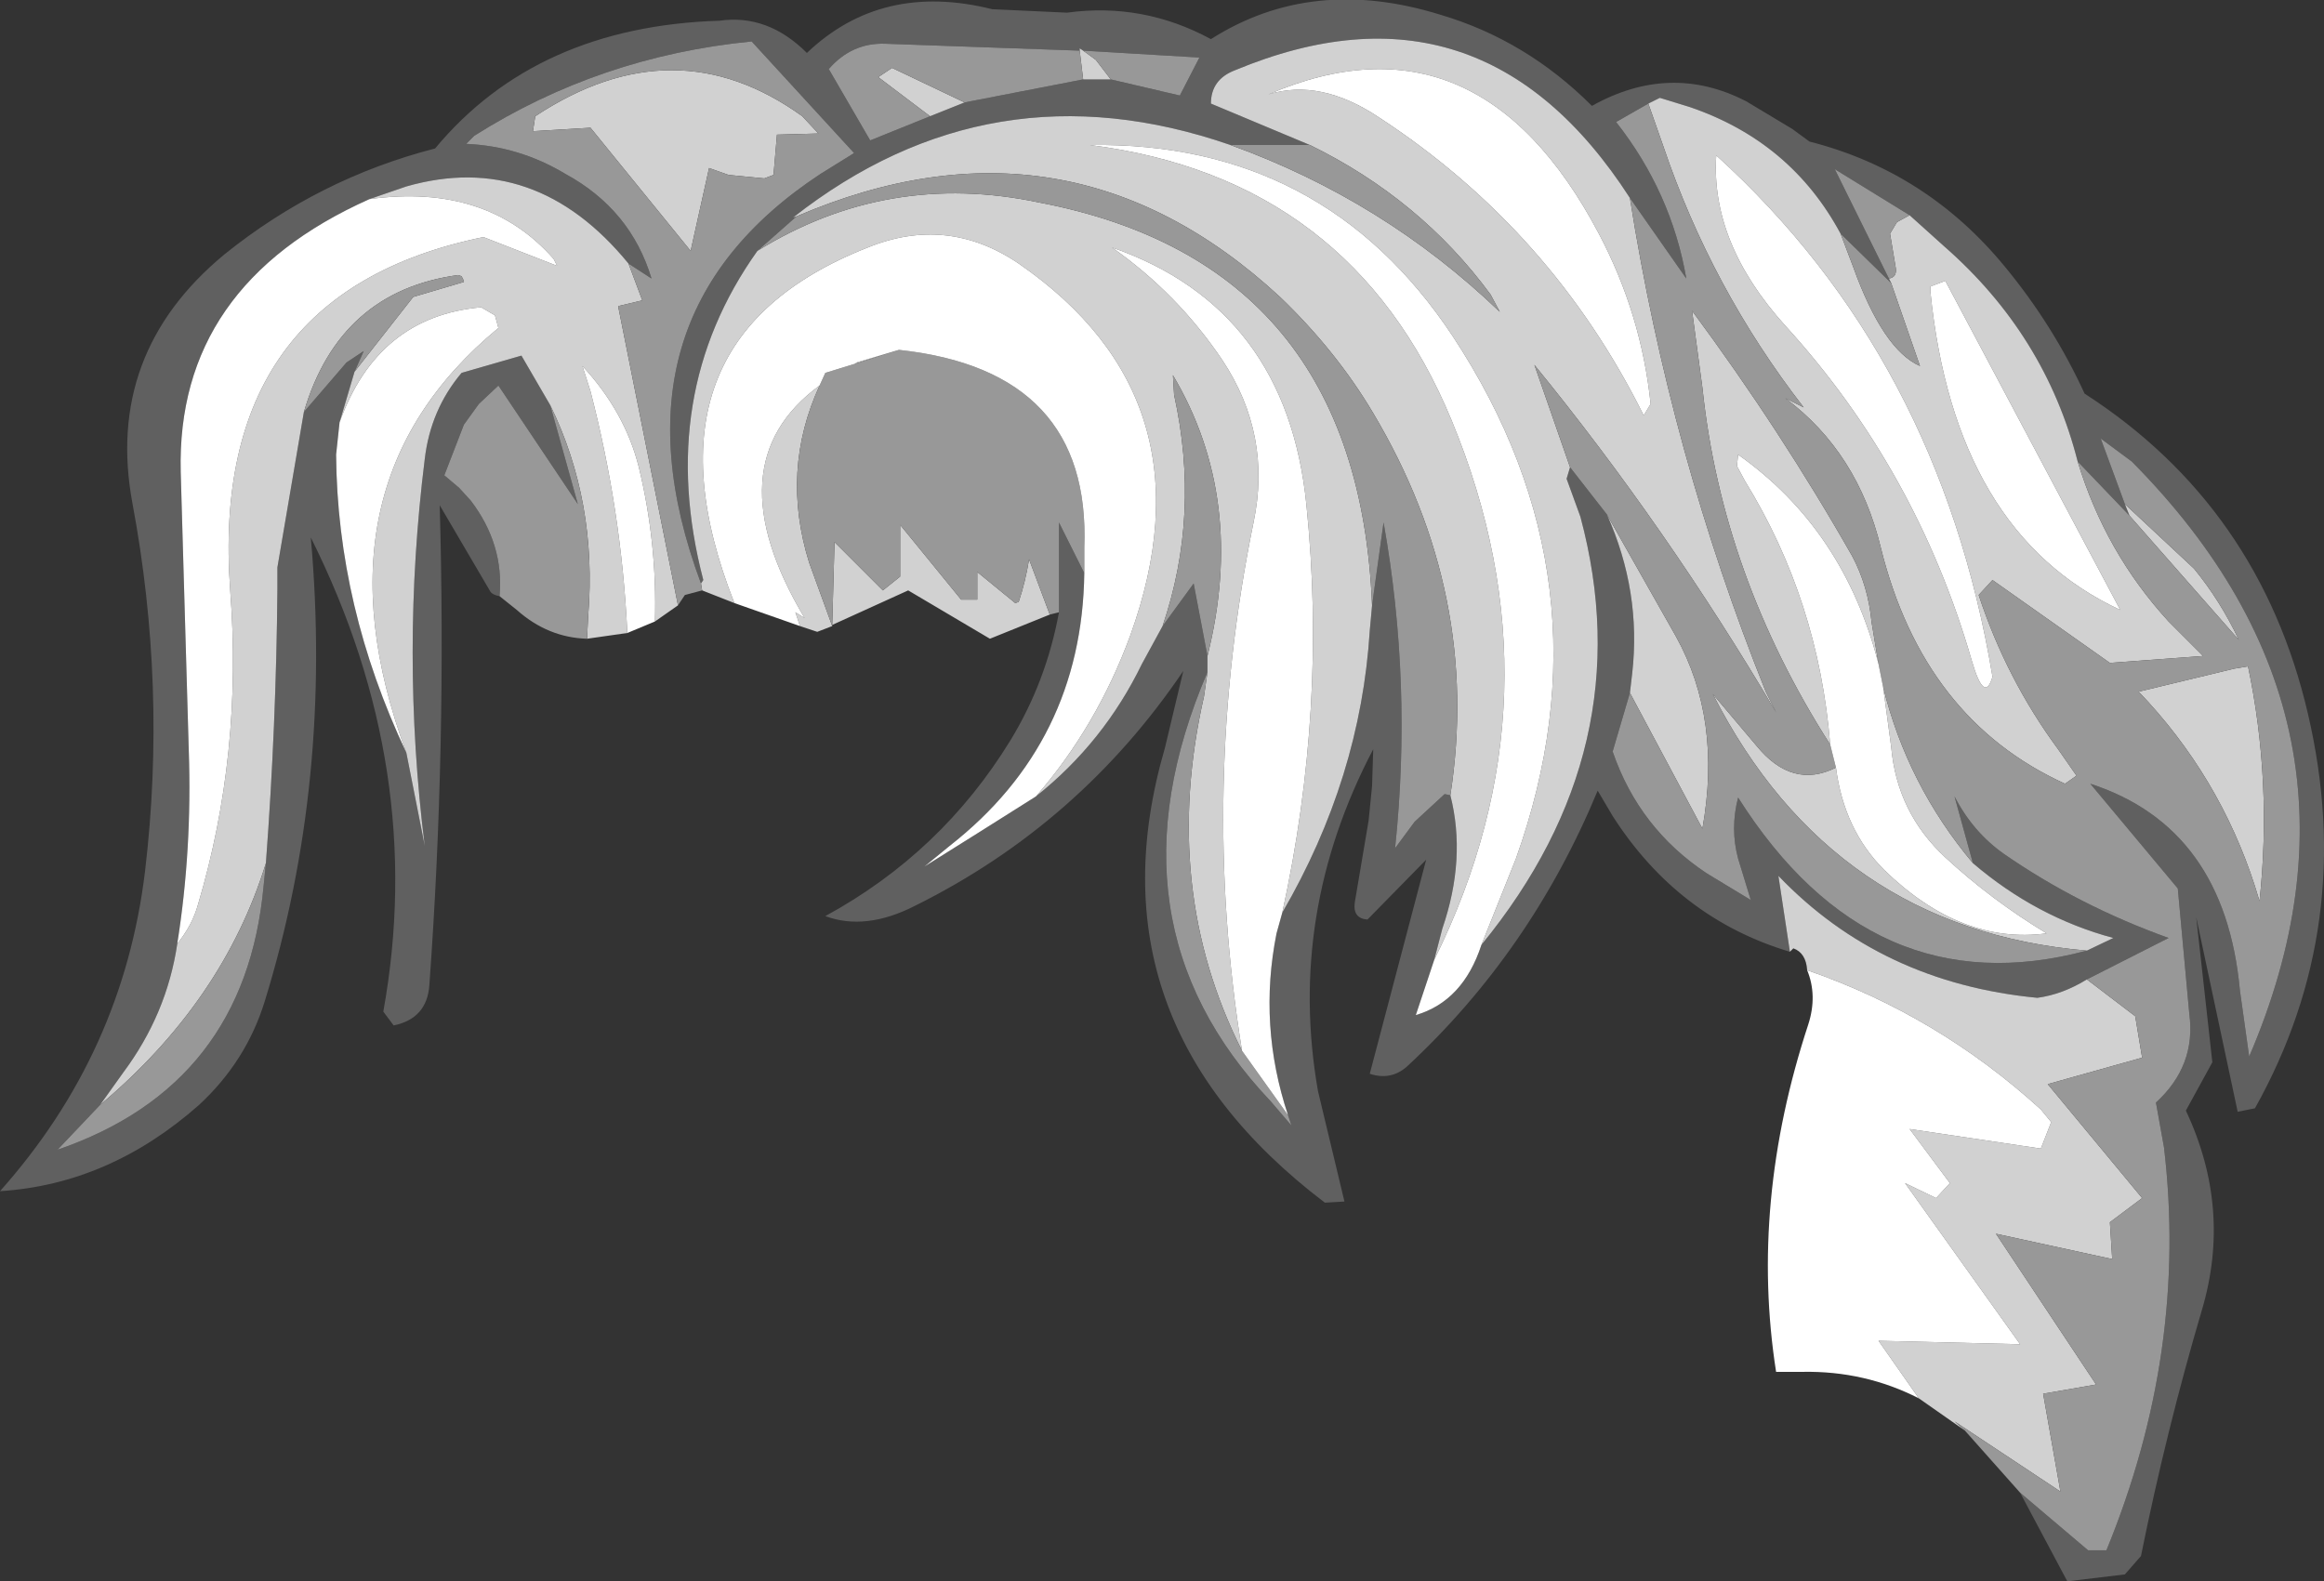 <?xml version="1.0" encoding="UTF-8" standalone="no"?>
<svg xmlns:ffdec="https://www.free-decompiler.com/flash" xmlns:xlink="http://www.w3.org/1999/xlink" ffdec:objectType="shape" height="68.7px" width="100.95px" xmlns="http://www.w3.org/2000/svg">
  <rect width="100%" height="100%" fill="#333333" stroke="none"/>
  <g transform="matrix(1.0, 0.0, 0.0, 1.0, 68.1, 54.45)">
    <path d="M-46.4 -28.55 Q-46.7 -28.6 -46.8 -28.75 L-49.0 -32.5 Q-48.7 -21.95 -49.45 -11.65 -49.55 -10.2 -51.0 -9.9 L-51.45 -10.5 Q-49.55 -21.0 -54.6 -31.1 -53.65 -20.5 -56.6 -10.95 -57.4 -8.35 -59.45 -6.45 -63.35 -3.0 -68.1 -2.7 -62.75 -8.7 -61.8 -16.6 -60.85 -24.6 -62.35 -32.6 -63.55 -39.1 -58.35 -43.4 -54.25 -46.7 -49.2 -48.0 -44.8 -53.3 -36.85 -53.55 -34.75 -53.85 -33.05 -52.15 -29.8 -55.25 -25.0 -54.05 L-21.75 -53.9 Q-18.45 -54.35 -15.5 -52.75 -11.1 -55.55 -5.5 -53.8 -1.8 -52.7 1.05 -49.85 4.45 -51.75 7.75 -50.05 L9.75 -48.85 10.5 -48.3 Q15.6 -47.0 19.0 -42.85 21.1 -40.3 22.45 -37.35 30.05 -32.45 32.15 -23.45 34.3 -14.25 29.85 -6.3 L29.1 -6.15 27.3 -14.6 28.0 -8.3 26.85 -6.2 Q28.85 -1.95 27.55 2.45 26.0 7.7 24.9 13.15 L24.2 13.95 21.7 14.25 19.65 10.4 22.6 12.9 23.4 12.9 Q26.95 4.25 25.9 -4.6 L25.55 -6.55 Q27.3 -8.15 27.0 -10.4 L26.5 -15.85 22.7 -20.4 Q28.55 -18.5 29.2 -11.4 L29.6 -8.55 Q35.8 -23.0 24.5 -34.4 L23.15 -35.4 24.2 -32.55 24.4 -32.05 22.15 -34.4 Q20.75 -39.9 16.35 -43.75 L14.85 -45.1 11.6 -47.1 13.95 -42.35 14.05 -42.15 11.85 -44.3 Q9.7 -48.3 5.3 -49.8 L4.0 -50.2 3.5 -49.95 2.1 -49.15 Q4.5 -46.1 5.15 -42.35 L2.7 -45.85 Q-3.75 -55.85 -14.45 -51.4 -15.5 -51.0 -15.5 -49.95 L-11.2 -48.15 -14.65 -48.15 Q-25.05 -51.75 -33.65 -45.0 L-33.5 -45.05 -35.2 -43.55 Q-39.65 -37.3 -37.55 -29.25 L-37.65 -29.1 Q-41.95 -40.65 -32.45 -46.9 L-31.0 -47.8 -35.45 -52.65 Q-42.05 -52.0 -47.5 -48.55 L-47.85 -48.2 Q-45.55 -48.1 -43.55 -46.9 -40.7 -45.35 -39.8 -42.35 L-40.8 -43.0 Q-44.85 -47.95 -50.45 -46.35 L-52.05 -45.8 Q-60.45 -42.05 -60.25 -33.95 L-59.9 -21.85 Q-59.75 -17.55 -60.4 -13.45 -60.85 -10.4 -62.75 -7.85 L-63.75 -6.45 -65.6 -4.5 Q-57.45 -7.3 -56.65 -15.95 L-56.55 -16.95 Q-56.1 -22.95 -56.05 -28.85 L-56.05 -29.8 -54.9 -36.55 -53.05 -38.7 -52.3 -39.2 -52.7 -38.3 -53.35 -36.1 -53.5 -34.7 Q-53.45 -28.1 -50.45 -21.75 L-49.65 -17.7 Q-50.7 -26.1 -49.65 -34.5 -49.4 -36.65 -48.05 -38.25 L-45.45 -39.0 -44.2 -36.85 -43.0 -32.55 -46.45 -37.7 -47.3 -36.9 -47.95 -36.0 -48.8 -33.8 -48.15 -33.25 -47.65 -32.7 Q-46.2 -30.8 -46.4 -28.55 M9.65 -13.1 Q4.8 -14.55 1.95 -19.0 L1.3 -20.1 Q-1.6 -13.1 -7.0 -8.1 -7.7 -7.5 -8.6 -7.8 L-6.15 -17.1 -8.7 -14.5 Q-9.35 -14.55 -9.25 -15.25 L-8.65 -18.8 -8.5 -20.3 -8.45 -21.9 Q-12.2 -14.75 -10.85 -7.05 L-9.7 -2.25 -10.55 -2.2 Q-20.95 -10.1 -17.5 -21.95 L-16.7 -25.3 Q-21.2 -18.65 -28.35 -15.1 -30.5 -14.0 -32.25 -14.65 -27.2 -17.4 -24.2 -22.3 -22.65 -24.85 -22.1 -27.85 L-22.1 -31.75 -21.0 -29.55 Q-21.1 -22.2 -26.85 -17.7 L-27.95 -16.8 Q-25.55 -18.3 -23.1 -19.85 -20.15 -22.2 -18.5 -25.6 L-17.6 -27.25 -16.25 -29.1 -15.65 -25.95 -15.65 -25.25 Q-20.3 -14.4 -12.9 -6.6 L-12.0 -5.55 -12.15 -6.0 Q-13.45 -9.9 -12.65 -13.9 L-12.4 -14.8 Q-9.0 -20.65 -8.6 -27.05 L-8.5 -28.15 -8.0 -31.75 Q-6.75 -24.75 -7.5 -17.6 L-6.65 -18.75 -5.35 -19.95 -5.1 -19.9 Q-4.4 -17.15 -5.45 -14.1 L-5.8 -12.75 -6.6 -10.35 Q-4.55 -10.95 -3.75 -13.4 3.25 -21.95 0.55 -32.0 L-0.05 -33.65 0.1 -34.15 1.7 -32.1 Q3.2 -28.75 2.8 -25.2 L2.7 -24.35 1.95 -21.8 Q3.1 -18.45 6.05 -16.5 L7.95 -15.35 7.4 -17.15 Q7.05 -18.45 7.4 -19.8 13.2 -10.65 22.55 -13.15 L23.7 -13.7 Q20.35 -14.6 17.6 -16.95 L16.8 -19.85 Q17.6 -18.3 18.95 -17.35 22.2 -15.1 26.1 -13.7 L22.55 -11.9 Q21.5 -11.25 20.4 -11.1 13.6 -11.75 9.15 -16.4 L9.65 -13.1 M-26.2 -50.0 L-21.05 -51.0 -19.85 -51.0 -16.85 -50.3 -16.0 -51.95 -21.05 -52.25 -21.2 -52.35 -21.2 -52.25 -29.65 -52.55 Q-31.1 -52.6 -32.1 -51.45 L-30.3 -48.35 -27.7 -49.4 -26.2 -50.0" fill="#606060" fill-rule="evenodd" stroke="none"/>
    <path d="M17.25 7.7 L15.25 6.3 13.5 3.8 19.65 3.95 14.65 -3.05 16.0 -2.4 16.6 -3.05 14.85 -5.4 20.55 -4.55 21.0 -5.7 20.55 -6.25 Q16.05 -10.35 10.4 -12.3 10.35 -13.05 9.8 -13.25 L9.65 -13.1 9.15 -16.4 Q13.6 -11.75 20.4 -11.1 21.5 -11.25 22.55 -11.9 L24.65 -10.3 24.95 -8.5 20.85 -7.35 24.95 -2.4 23.55 -1.35 23.65 0.25 18.6 -0.85 22.95 5.7 20.65 6.1 21.4 10.35 16.8 7.3 17.25 7.7 M-22.5 -27.75 L-25.1 -26.7 -28.65 -28.8 -31.95 -27.3 -31.85 -30.9 -29.75 -28.8 -29.0 -29.4 -29.0 -31.65 -26.35 -28.4 -25.65 -28.4 -25.65 -29.6 -24.0 -28.25 -23.85 -28.3 Q-23.55 -29.2 -23.4 -30.15 L-22.5 -27.75 M-31.95 -27.25 L-32.6 -27.0 -33.35 -27.25 -33.55 -27.85 -33.15 -27.6 Q-37.15 -34.3 -32.5 -37.7 -34.2 -34.0 -32.95 -30.0 L-31.95 -27.25 M-36.2 -28.25 L-37.6 -28.8 -37.65 -29.1 -37.55 -29.25 Q-39.65 -37.3 -35.2 -43.55 -29.55 -47.05 -22.95 -45.65 -9.1 -43.0 -8.5 -28.15 L-8.6 -27.05 Q-9.0 -20.65 -12.4 -14.8 -10.45 -23.7 -11.35 -32.5 -12.2 -41.05 -19.8 -43.7 -16.95 -41.7 -15.0 -38.8 -12.85 -35.55 -13.65 -31.75 -16.0 -20.25 -14.15 -8.8 -17.7 -15.85 -15.8 -24.2 L-15.65 -25.25 -15.65 -25.95 Q-13.95 -32.75 -17.15 -38.15 L-17.1 -37.3 Q-15.95 -32.1 -17.6 -27.25 L-18.5 -25.6 Q-20.15 -22.2 -23.1 -19.85 -20.45 -22.9 -19.0 -26.85 -15.3 -37.1 -23.85 -43.0 -26.95 -45.1 -30.4 -43.7 -40.7 -39.65 -36.2 -28.25 M-38.65 -28.15 L-39.65 -27.45 Q-39.55 -30.85 -40.35 -34.15 -40.95 -36.55 -42.8 -38.55 L-42.45 -37.45 Q-41.1 -32.25 -40.85 -26.95 L-42.6 -26.7 -42.55 -27.7 Q-42.15 -32.65 -44.2 -36.85 L-45.45 -39.0 -48.05 -38.25 Q-49.4 -36.65 -49.65 -34.5 -50.7 -26.1 -49.65 -17.7 L-50.45 -21.75 Q-54.75 -33.35 -46.45 -40.2 L-46.6 -40.75 -47.2 -41.1 Q-51.7 -40.7 -53.35 -36.1 L-52.7 -38.3 -50.15 -41.55 -47.95 -42.2 -47.95 -42.25 -48.05 -42.45 -48.2 -42.5 Q-53.35 -41.8 -54.9 -36.55 L-56.05 -29.8 -56.05 -28.85 Q-56.1 -22.95 -56.55 -16.95 -58.4 -10.95 -63.75 -6.45 L-62.75 -7.85 Q-60.85 -10.4 -60.4 -13.45 -59.75 -14.25 -59.5 -15.15 -57.55 -21.7 -58.1 -28.8 -59.05 -41.7 -47.1 -44.15 L-43.9 -42.9 -44.05 -43.2 Q-46.95 -46.5 -52.05 -45.8 L-50.45 -46.35 Q-44.85 -47.95 -40.8 -43.0 L-40.2 -41.4 -41.25 -41.15 -38.65 -28.15 M-33.5 -45.05 L-33.65 -45.0 Q-25.05 -51.75 -14.65 -48.15 -8.0 -45.75 -2.95 -40.9 L-3.35 -41.65 Q-6.4 -45.8 -11.2 -48.15 L-15.5 -49.95 Q-15.5 -51.0 -14.45 -51.4 -3.75 -55.85 2.7 -45.85 4.45 -34.75 8.6 -24.4 L9.05 -23.5 Q4.3 -31.55 -1.45 -38.6 L0.1 -34.15 -0.05 -33.65 0.55 -32.0 Q3.25 -21.95 -3.75 -13.4 L-2.25 -17.15 Q2.05 -29.15 -5.0 -39.85 -10.6 -48.3 -20.75 -48.15 -9.4 -46.7 -5.05 -36.2 -0.1 -24.25 -5.8 -12.75 L-5.45 -14.1 Q-4.4 -17.15 -5.1 -19.9 -3.75 -28.6 -8.45 -36.5 -10.05 -39.2 -12.5 -41.55 -21.75 -50.1 -33.5 -45.05 M3.5 -49.95 L4.0 -50.2 5.3 -49.8 Q9.7 -48.3 11.85 -44.3 L12.4 -42.85 Q13.7 -39.25 15.3 -38.55 L14.05 -42.15 13.95 -42.35 Q14.3 -42.4 14.25 -42.8 L14.0 -44.3 14.3 -44.8 14.85 -45.1 16.35 -43.75 Q20.75 -39.9 22.15 -34.4 23.35 -30.45 26.1 -27.45 L27.6 -25.95 23.55 -25.65 18.45 -29.25 17.85 -28.6 Q19.05 -24.95 21.3 -21.9 L22.1 -20.75 21.6 -20.4 Q15.45 -23.2 13.6 -30.65 12.6 -34.8 9.45 -37.15 L10.25 -36.75 Q6.25 -41.9 4.15 -48.1 L3.5 -49.95 M24.4 -32.05 L24.2 -32.55 27.2 -29.75 Q28.35 -28.35 29.15 -26.65 L24.4 -32.05 M28.95 -25.4 L29.55 -25.5 Q30.6 -20.5 30.05 -15.3 L29.85 -15.95 Q28.3 -20.75 24.8 -24.4 L28.95 -25.4 M24.0 -27.95 L16.4 -42.25 15.75 -42.0 15.75 -41.8 Q16.8 -31.3 24.0 -27.95 M11.4 -22.1 Q6.7 -29.45 5.85 -37.6 L5.4 -40.95 Q9.25 -35.75 12.35 -30.3 13.05 -29.0 13.2 -27.4 L13.5 -25.6 Q12.0 -31.45 7.4 -34.7 L7.35 -34.2 7.7 -33.55 Q10.9 -28.35 11.4 -22.1 M13.7 -24.6 Q14.75 -20.35 17.6 -16.95 20.35 -14.6 23.7 -13.7 L22.55 -13.15 Q11.5 -14.1 6.3 -24.3 L8.2 -22.05 Q9.75 -20.15 11.65 -21.1 12.0 -18.4 13.75 -16.65 17.1 -13.4 20.8 -13.9 18.4 -15.35 16.4 -17.2 14.3 -19.15 14.05 -22.0 L13.7 -24.6 M18.45 -25.05 Q16.15 -38.9 6.45 -47.7 6.2 -43.9 9.45 -40.3 15.15 -34.05 17.55 -25.75 18.1 -23.85 18.45 -25.05 M1.7 -32.1 L4.7 -26.8 Q6.7 -23.2 5.85 -18.45 L2.7 -24.35 2.8 -25.2 Q3.2 -28.75 1.7 -32.1 M3.6 -36.9 Q3.2 -40.8 1.35 -44.3 -3.9 -54.25 -13.0 -50.35 -10.75 -51.05 -8.2 -49.35 -0.7 -44.45 3.3 -36.4 L3.6 -36.9 M-27.7 -49.4 L-29.95 -51.1 -29.35 -51.5 -26.2 -50.0 -27.7 -49.4 M-21.05 -51.0 L-21.2 -52.25 -21.2 -52.35 -21.05 -52.25 -20.5 -51.85 -19.85 -51.0 -21.05 -51.0 M-32.55 -48.65 L-34.35 -48.6 -34.5 -46.85 -34.9 -46.7 -36.45 -46.85 -37.3 -47.15 -38.1 -43.55 -42.45 -48.9 -44.95 -48.75 -44.85 -49.4 Q-38.8 -53.4 -33.25 -49.4 L-32.55 -48.65 M-30.95 -38.65 L-30.9 -38.7 -29.05 -39.25 -30.95 -38.65" fill="#d1d1d1" fill-rule="evenodd" stroke="none"/>
    <path d="M19.65 10.4 L17.25 7.7 16.8 7.3 21.4 10.35 20.65 6.1 22.95 5.7 18.6 -0.85 23.65 0.25 23.55 -1.35 24.95 -2.4 20.85 -7.35 24.95 -8.5 24.65 -10.3 22.55 -11.9 26.1 -13.7 Q22.2 -15.1 18.95 -17.35 17.6 -18.3 16.8 -19.85 L17.6 -16.95 Q14.75 -20.35 13.7 -24.6 L13.5 -25.6 13.2 -27.4 Q13.05 -29.0 12.35 -30.3 9.25 -35.75 5.4 -40.95 L5.85 -37.6 Q6.7 -29.45 11.4 -22.1 L11.65 -21.1 Q9.75 -20.15 8.2 -22.05 L6.3 -24.3 Q11.5 -14.1 22.55 -13.15 13.2 -10.65 7.4 -19.8 7.05 -18.45 7.4 -17.15 L7.95 -15.35 6.05 -16.5 Q3.1 -18.45 1.95 -21.8 L2.7 -24.35 5.85 -18.45 Q6.7 -23.2 4.7 -26.8 L1.7 -32.1 0.1 -34.15 -1.45 -38.6 Q4.3 -31.55 9.05 -23.5 L8.6 -24.4 Q4.45 -34.75 2.7 -45.85 L5.15 -42.35 Q4.5 -46.1 2.1 -49.15 L3.5 -49.95 4.15 -48.1 Q6.25 -41.9 10.25 -36.75 L9.45 -37.15 Q12.6 -34.8 13.6 -30.65 15.45 -23.2 21.6 -20.4 L22.1 -20.75 21.3 -21.9 Q19.05 -24.95 17.85 -28.6 L18.45 -29.25 23.55 -25.65 27.6 -25.95 26.1 -27.45 Q23.35 -30.45 22.15 -34.4 L24.4 -32.05 29.15 -26.65 Q28.35 -28.35 27.2 -29.75 L24.2 -32.55 23.15 -35.4 24.5 -34.4 Q35.8 -23.0 29.6 -8.55 L29.2 -11.4 Q28.55 -18.5 22.7 -20.4 L26.5 -15.85 27.0 -10.4 Q27.3 -8.15 25.55 -6.55 L25.9 -4.6 Q26.95 4.25 23.4 12.9 L22.6 12.9 19.65 10.4 M-22.1 -27.85 L-22.5 -27.75 -23.4 -30.15 Q-23.55 -29.2 -23.85 -28.3 L-24.0 -28.25 -25.65 -29.6 -25.65 -28.4 -26.35 -28.4 -29.0 -31.65 -29.0 -29.4 -29.75 -28.8 -31.85 -30.9 -31.95 -27.3 -31.95 -27.2 -31.95 -27.25 -32.95 -30.0 Q-34.2 -34.0 -32.5 -37.7 L-32.25 -38.25 -30.95 -38.65 -29.05 -39.25 Q-20.7 -38.35 -21.0 -30.65 L-21.0 -29.55 -22.1 -31.75 -22.1 -27.85 M-37.6 -28.8 L-38.35 -28.6 -38.65 -28.15 -41.25 -41.15 -40.2 -41.4 -40.8 -43.0 -39.8 -42.35 Q-40.7 -45.35 -43.55 -46.9 -45.55 -48.1 -47.85 -48.2 L-47.5 -48.55 Q-42.05 -52.0 -35.45 -52.65 L-31.0 -47.8 -32.45 -46.9 Q-41.95 -40.65 -37.65 -29.1 L-37.6 -28.8 M-42.6 -26.7 Q-44.3 -26.75 -45.65 -27.95 L-46.4 -28.55 Q-46.2 -30.8 -47.65 -32.7 L-48.15 -33.25 -48.8 -33.8 -47.95 -36.0 -47.3 -36.9 -46.45 -37.7 -43.0 -32.55 -44.2 -36.85 Q-42.15 -32.65 -42.55 -27.7 L-42.6 -26.7 M-52.7 -38.3 L-52.3 -39.2 -53.05 -38.7 -54.9 -36.55 Q-53.35 -41.8 -48.2 -42.5 L-48.05 -42.45 -47.95 -42.25 -47.95 -42.2 -50.15 -41.55 -52.7 -38.3 M-56.55 -16.95 L-56.65 -15.95 Q-57.45 -7.3 -65.6 -4.5 L-63.75 -6.45 Q-58.4 -10.95 -56.55 -16.95 M-35.2 -43.55 L-33.5 -45.05 Q-21.75 -50.1 -12.5 -41.55 -10.05 -39.2 -8.45 -36.5 -3.75 -28.6 -5.1 -19.9 L-5.35 -19.95 -6.65 -18.75 -7.5 -17.6 Q-6.75 -24.75 -8.0 -31.75 L-8.5 -28.15 Q-9.1 -43.0 -22.95 -45.65 -29.55 -47.05 -35.2 -43.55 M-14.65 -48.15 L-11.2 -48.15 Q-6.4 -45.8 -3.35 -41.65 L-2.95 -40.9 Q-8.0 -45.75 -14.65 -48.15 M11.85 -44.3 L14.05 -42.15 15.3 -38.55 Q13.7 -39.25 12.4 -42.85 L11.85 -44.3 M13.95 -42.35 L11.6 -47.1 14.85 -45.1 14.3 -44.8 14.0 -44.3 14.25 -42.8 Q14.3 -42.4 13.95 -42.35 M28.95 -25.4 L24.8 -24.4 Q28.3 -20.75 29.85 -15.95 L30.05 -15.3 Q30.6 -20.5 29.55 -25.5 L28.95 -25.4 M-12.15 -6.0 L-12.0 -5.55 -12.9 -6.6 Q-20.3 -14.4 -15.65 -25.25 L-15.8 -24.2 Q-17.7 -15.85 -14.15 -8.8 L-12.15 -6.0 M-15.65 -25.95 L-16.25 -29.1 -17.6 -27.25 Q-15.95 -32.1 -17.1 -37.3 L-17.15 -38.15 Q-13.95 -32.75 -15.65 -25.95 M-26.2 -50.0 L-29.35 -51.5 -29.95 -51.1 -27.7 -49.4 -30.3 -48.35 -32.1 -51.45 Q-31.1 -52.6 -29.65 -52.55 L-21.2 -52.25 -21.05 -51.0 -26.2 -50.0 M-21.05 -52.25 L-16.0 -51.95 -16.85 -50.3 -19.85 -51.0 -20.5 -51.85 -21.05 -52.25 M-32.55 -48.65 L-33.25 -49.4 Q-38.8 -53.4 -44.85 -49.4 L-44.95 -48.75 -42.45 -48.9 -38.1 -43.55 -37.3 -47.15 -36.45 -46.85 -34.9 -46.7 -34.5 -46.85 -34.35 -48.6 -32.55 -48.65" fill="#989898" fill-rule="evenodd" stroke="none"/>
    <path d="M15.25 6.3 Q12.9 5.1 10.2 5.15 L9.05 5.15 Q7.9 -2.2 10.45 -9.95 10.85 -11.2 10.4 -12.3 16.05 -10.35 20.55 -6.25 L21.0 -5.7 20.55 -4.55 14.85 -5.4 16.6 -3.05 16.0 -2.4 14.65 -3.05 19.65 3.95 13.5 3.8 15.25 6.3 M-33.35 -27.25 L-36.2 -28.25 Q-40.7 -39.65 -30.4 -43.7 -26.95 -45.1 -23.85 -43.0 -15.3 -37.1 -19.0 -26.85 -20.45 -22.9 -23.1 -19.85 -25.55 -18.3 -27.95 -16.8 L-26.85 -17.7 Q-21.1 -22.2 -21.0 -29.55 L-21.0 -30.65 Q-20.7 -38.35 -29.05 -39.25 L-30.9 -38.7 -30.95 -38.65 -32.25 -38.25 -32.5 -37.7 Q-37.15 -34.3 -33.15 -27.6 L-33.55 -27.85 -33.35 -27.25 M-39.65 -27.45 L-40.85 -26.95 Q-41.1 -32.25 -42.45 -37.45 L-42.8 -38.55 Q-40.95 -36.55 -40.35 -34.15 -39.55 -30.85 -39.65 -27.45 M-50.45 -21.75 Q-53.45 -28.1 -53.5 -34.7 L-53.35 -36.1 Q-51.7 -40.7 -47.2 -41.1 L-46.6 -40.75 -46.45 -40.2 Q-54.75 -33.35 -50.45 -21.75 M-60.4 -13.45 Q-59.75 -17.55 -59.9 -21.85 L-60.25 -33.95 Q-60.45 -42.05 -52.05 -45.8 -46.95 -46.5 -44.05 -43.2 L-43.9 -42.9 -47.1 -44.15 Q-59.05 -41.7 -58.1 -28.8 -57.55 -21.7 -59.5 -15.15 -59.75 -14.25 -60.4 -13.45 M24.0 -27.95 Q16.8 -31.3 15.75 -41.8 L15.75 -42.0 16.4 -42.25 24.0 -27.95 M13.5 -25.6 L13.7 -24.6 14.05 -22.0 Q14.3 -19.15 16.4 -17.2 18.4 -15.35 20.8 -13.9 17.1 -13.4 13.75 -16.65 12.0 -18.4 11.65 -21.1 L11.4 -22.1 Q10.9 -28.35 7.7 -33.55 L7.35 -34.2 7.4 -34.7 Q12.0 -31.45 13.5 -25.6 M18.45 -25.05 Q18.1 -23.85 17.55 -25.75 15.15 -34.05 9.45 -40.3 6.2 -43.9 6.45 -47.7 16.15 -38.9 18.45 -25.05 M3.6 -36.9 L3.3 -36.4 Q-0.7 -44.45 -8.2 -49.35 -10.75 -51.05 -13.0 -50.35 -3.9 -54.25 1.35 -44.3 3.2 -40.8 3.6 -36.9 M-3.75 -13.4 Q-4.55 -10.95 -6.6 -10.35 L-5.8 -12.75 Q-0.1 -24.25 -5.05 -36.2 -9.4 -46.7 -20.75 -48.15 -10.6 -48.3 -5.0 -39.85 2.05 -29.15 -2.25 -17.15 L-3.75 -13.4 M-12.4 -14.8 L-12.65 -13.9 Q-13.45 -9.9 -12.15 -6.0 L-14.15 -8.8 Q-16.0 -20.25 -13.65 -31.75 -12.85 -35.55 -15.0 -38.8 -16.95 -41.7 -19.8 -43.7 -12.2 -41.05 -11.35 -32.5 -10.45 -23.7 -12.4 -14.8" fill="#ffffff" fill-rule="evenodd" stroke="none"/>
  </g>
</svg>
